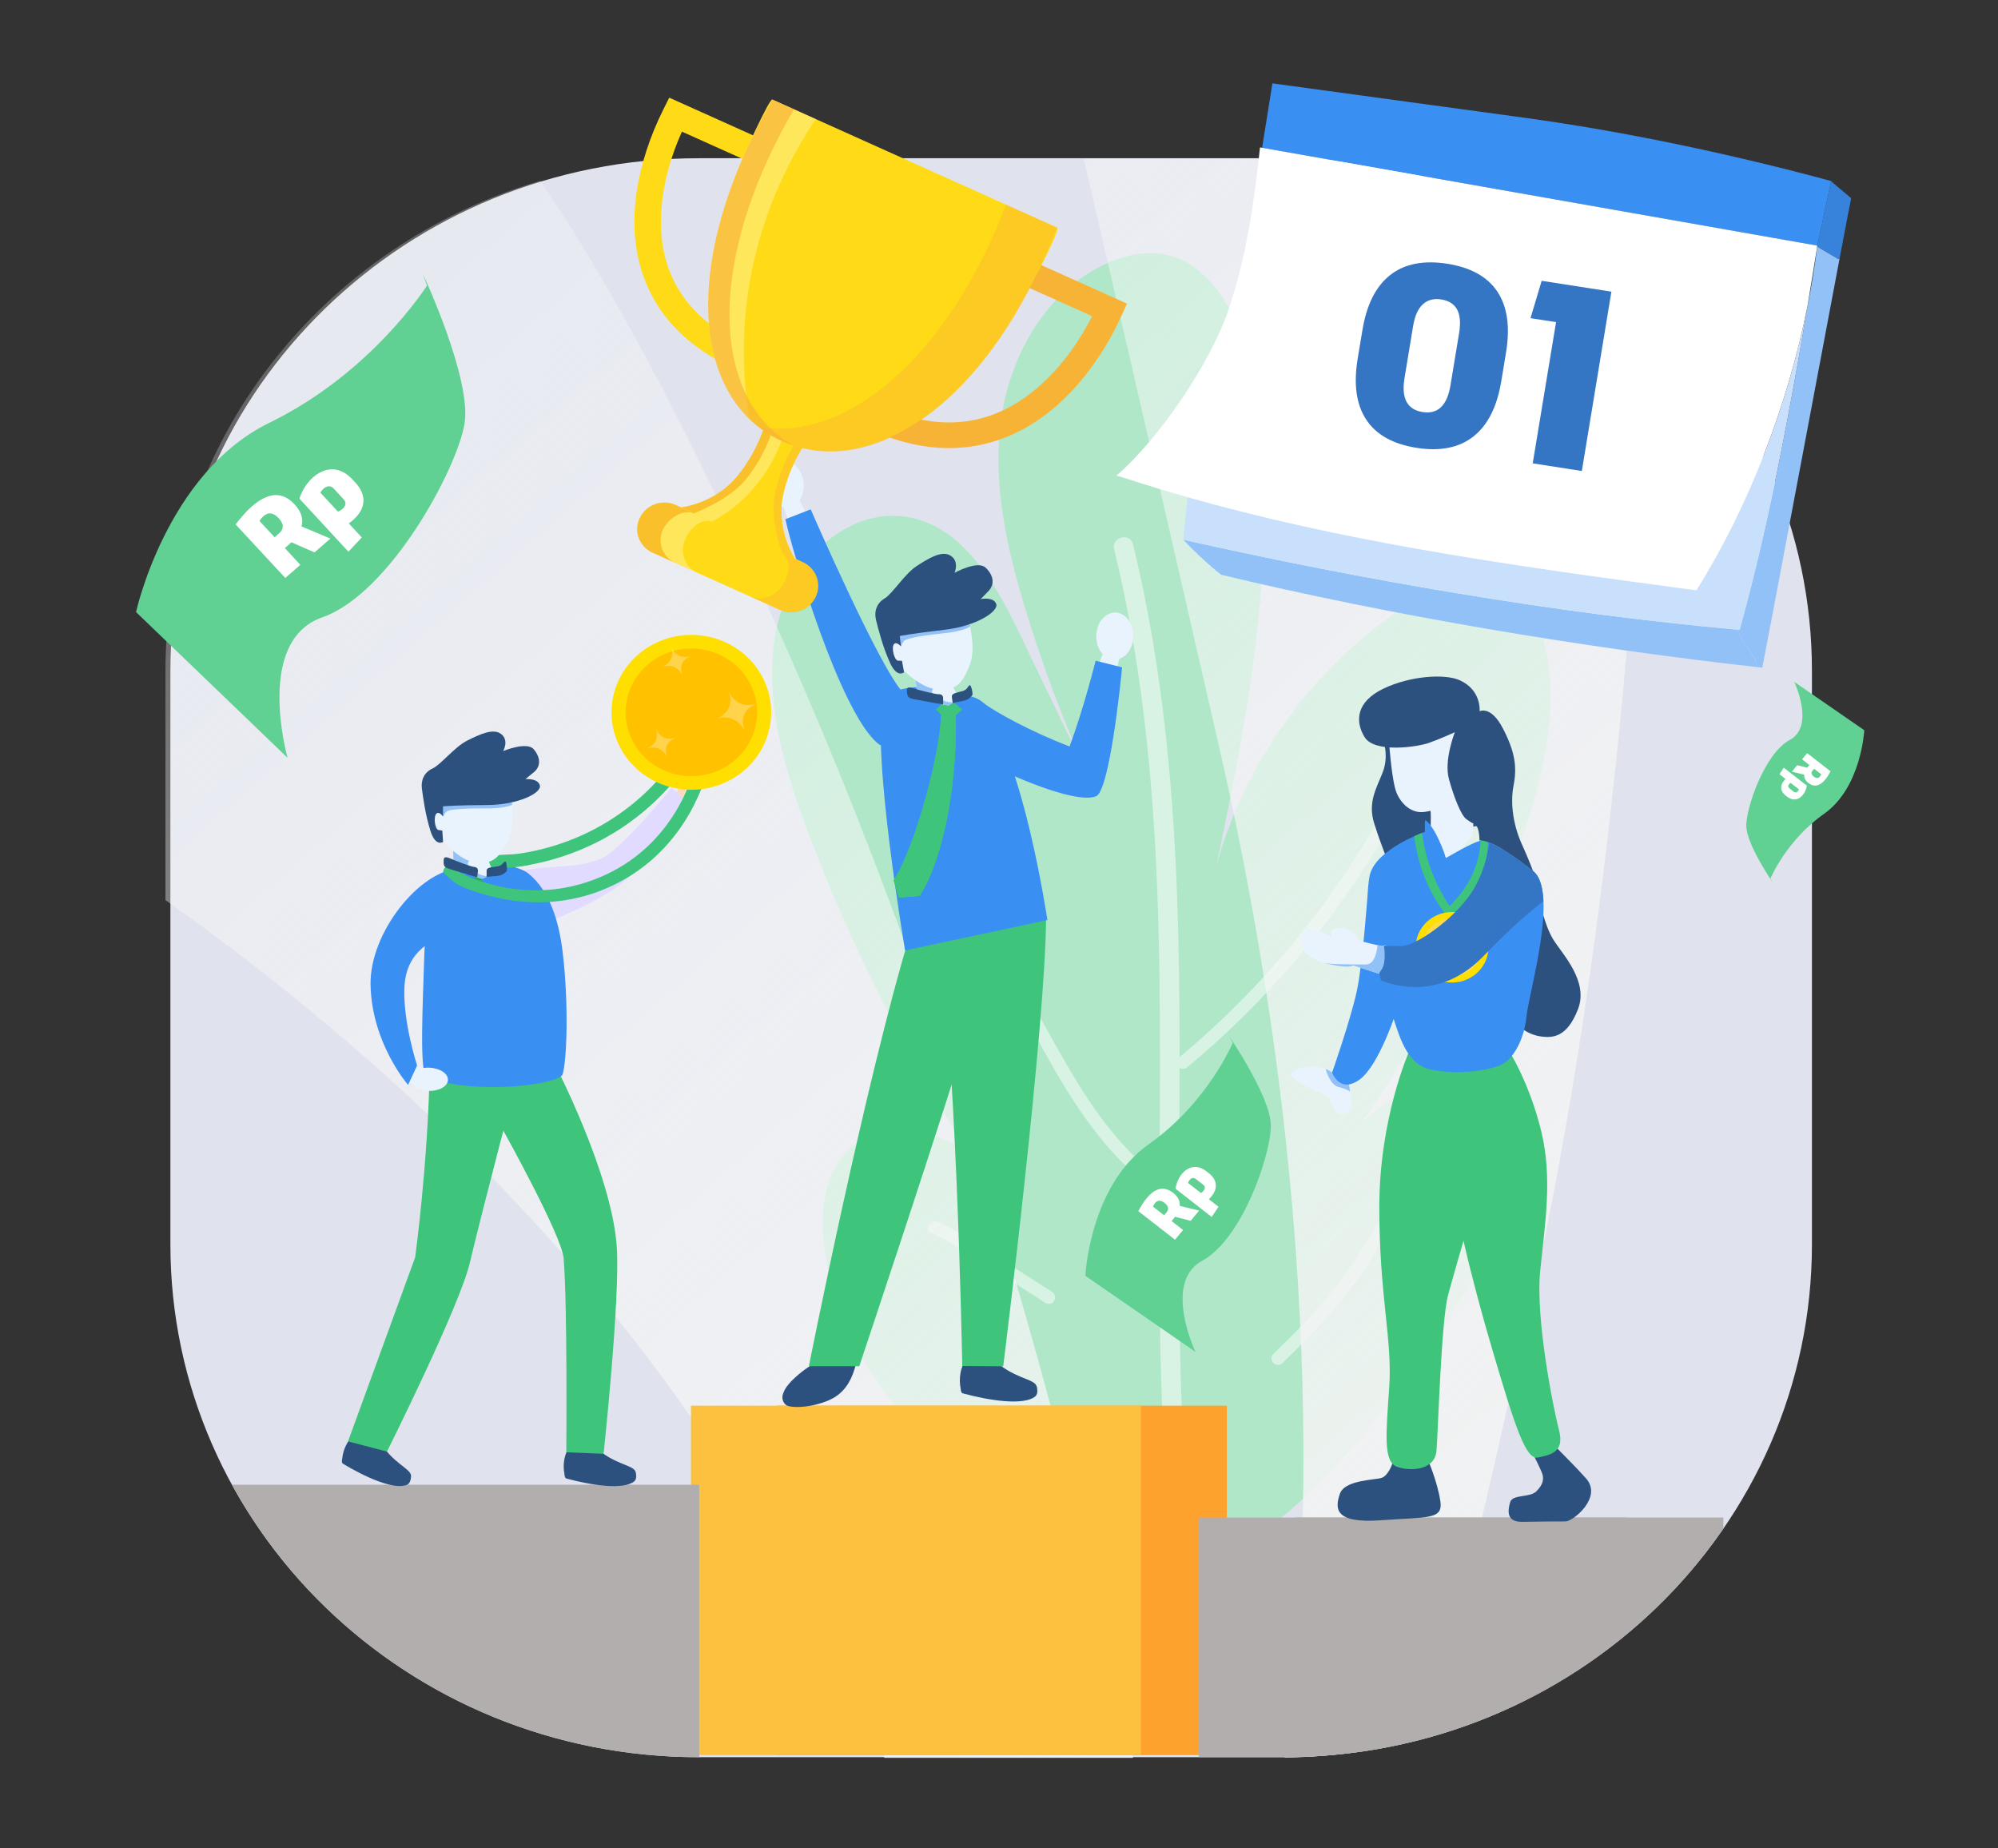<svg width="120" height="111" viewBox="0 0 120 111" fill="none" xmlns="http://www.w3.org/2000/svg">
<rect x="0" y="0" width="120" height="111" fill="#333333" stroke="none"/>
<path d="M41.979 9.502H77.079C94.614 9.502 108.825 23.291 108.825 40.297V74.729C108.825 91.738 94.609 105.523 77.079 105.523H41.979C24.445 105.523 10.234 91.734 10.234 74.729V40.297C10.234 23.287 24.445 9.502 41.979 9.502Z" fill="#E0E3ED"/>
<path d="M64.601 93.415C60.989 91.166 57.484 88.681 54.681 85.531C51.878 82.382 49.809 78.495 49.452 74.349C49.289 72.439 49.577 70.316 51.022 69.006C52.918 67.287 56.121 67.713 58.168 69.26C60.215 70.808 61.385 73.177 62.485 75.458C56.556 67.504 51.783 58.737 48.352 49.498C46.529 44.589 45.17 38.828 47.999 34.39C49.293 32.363 51.611 30.782 54.058 30.991C57.588 31.287 59.695 34.841 61.191 37.953C63.109 41.944 65.031 45.94 66.948 49.932C64.799 45.677 63.014 41.248 61.625 36.709C60.516 33.089 59.647 29.306 60.082 25.548C60.516 21.794 62.442 18.032 65.818 16.142C67.207 15.366 68.896 14.928 70.423 15.4C71.958 15.871 73.076 17.168 73.828 18.545C75.174 20.997 75.617 23.817 75.815 26.586C76.481 36.046 74.465 45.473 72.457 54.753C73.785 46.34 79.435 38.678 87.209 34.737C87.97 34.353 88.83 33.99 89.656 34.203C90.318 34.374 90.83 34.887 91.238 35.421C93.392 38.278 93.414 42.157 92.718 45.631C90.572 56.397 82.798 65.135 77.126 74.624C78.614 69.982 82.308 66.057 86.939 64.197C88.138 63.717 89.604 63.396 90.658 64.134C91.255 64.551 91.595 65.239 91.78 65.932C92.442 68.401 91.436 70.983 90.301 73.29C87.846 78.286 84.716 82.966 81.009 87.175C77.793 90.829 73.772 94.307 68.849 94.829C67.985 94.92 66.871 94.754 66.647 93.94" fill="#B0E7C9"/>
<path d="M66.914 32.973C68.561 39.734 69.249 46.666 69.511 53.599C69.773 60.539 69.632 67.484 69.632 74.429C69.632 78.354 69.683 82.283 69.872 86.208C69.907 86.938 71.085 86.942 71.051 86.208C70.707 79.205 70.827 72.197 70.844 65.19C70.861 58.212 70.784 51.217 70.031 44.272C69.61 40.372 68.978 36.489 68.045 32.672C67.873 31.955 66.738 32.255 66.914 32.973Z" fill="#D8F3E4"/>
<path d="M71.309 64.092C76.056 60.142 80.089 55.395 83.18 50.123C84.062 48.622 84.857 47.074 85.584 45.498C85.786 45.055 85.111 44.667 84.905 45.114C82.381 50.628 78.885 55.7 74.576 60.054C73.364 61.281 72.087 62.449 70.754 63.554C70.371 63.875 70.926 64.409 71.309 64.092Z" fill="#D8F3E4"/>
<path d="M55.167 49.13C57.05 52.626 58.938 56.121 60.821 59.616C62.399 62.544 63.891 65.568 65.977 68.196C67.09 69.598 68.376 70.849 69.89 71.846C70.307 72.121 70.702 71.462 70.285 71.187C67.581 69.41 65.71 66.757 64.128 64.038C62.313 60.922 60.671 57.702 58.964 54.532C57.923 52.601 56.883 50.674 55.842 48.742C55.61 48.313 54.93 48.697 55.167 49.13Z" fill="#D8F3E4"/>
<path d="M84.092 71.191C82.987 73.035 81.955 74.949 80.682 76.693C79.452 78.374 77.965 79.859 76.473 81.314C76.116 81.66 76.67 82.203 77.027 81.852C78.528 80.388 80.011 78.895 81.258 77.214C82.578 75.437 83.636 73.464 84.771 71.575C85.025 71.149 84.346 70.766 84.092 71.191Z" fill="#D8F3E4"/>
<path d="M55.919 74.027C57.123 74.54 58.207 75.308 59.299 76.008C60.464 76.751 61.63 77.493 62.795 78.24C63.216 78.511 63.612 77.852 63.19 77.581C62.025 76.838 60.86 76.096 59.695 75.35C58.598 74.649 57.519 73.881 56.315 73.368C55.859 73.172 55.459 73.827 55.919 74.027Z" fill="#D8F3E4"/>
<path d="M47.006 38.415C40.917 24.722 36.101 16.188 32.442 10.861C19.418 14.703 9.937 26.44 9.937 40.33V54.052C21.878 62.511 37.228 75.938 47.01 94.082C49.517 98.737 51.525 102.507 53.124 105.56H68.049C65.615 93.26 59.368 66.203 47.006 38.415Z" fill="url(#paint0_linear)"/>
<path d="M76.782 9.531H65.087C66.458 15.421 68.901 25.994 73.235 44.918C80.085 74.825 78.386 96.652 77.148 105.544C80.127 105.511 83.004 105.081 85.734 104.305C87.042 99.463 89.015 91.438 91.969 78.136C96.854 56.147 98.466 32.284 98.999 18.34C93.276 12.893 85.433 9.531 76.782 9.531Z" fill="url(#paint1_linear)"/>
<path d="M73.686 84.414H46.662V105.399H73.686V84.414Z" fill="#FDA22D"/>
<path d="M41.5 105.398L68.524 105.398L68.524 84.414L41.5 84.414L41.5 105.398Z" fill="#FCC13F"/>
<path d="M41.979 105.523H41.996V89.16H13.931C19.268 98.895 29.824 105.523 41.979 105.523Z" fill="#B1AEAD"/>
<path d="M65.843 38.174C65.826 38.954 66.308 39.601 66.923 39.613C67.537 39.626 68.049 39.004 68.071 38.224C68.088 37.444 67.606 36.798 66.992 36.785C66.377 36.773 65.861 37.394 65.843 38.174Z" fill="#E9F3FE"/>
<path d="M66.385 38.875L67.267 39.342L66.755 41.736L65.456 41.315C65.938 40.005 66.385 38.875 66.385 38.875Z" fill="#E9F3FE"/>
<path d="M67.391 40.076L65.805 39.676C65.805 39.676 65.1 42.504 64.24 44.827C62.012 43.984 59.643 42.696 59.058 42.199C57.532 40.902 55.111 42.958 56.066 43.909C57.257 45.098 64.291 48.51 65.843 47.809C66.639 47.451 67.318 40.935 67.391 40.076Z" fill="#3A8FF3"/>
<path d="M47.281 83.241C47.255 83.262 46.993 83.637 46.989 83.904C46.989 84.125 47.113 84.371 47.341 84.434C47.973 84.605 49.328 84.396 50.132 83.904C50.854 83.462 51.215 82.715 51.413 81.889C51.177 81.868 51.194 81.868 50.962 81.848C50.471 82.361 49.981 82.878 49.491 83.391C48.734 83.412 48.038 83.22 47.281 83.241Z" fill="#2D517E"/>
<path d="M49.065 81.811C48.769 81.919 48.132 82.349 47.603 82.866C47.346 83.12 46.941 83.592 47.122 83.929C47.328 84.313 48.459 84.126 49.237 83.883C50.136 83.608 50.652 83.016 50.816 82.812C51.142 82.403 51.301 82.078 51.379 81.819L49.065 81.811Z" fill="#2D517E"/>
<path d="M62.27 83.301L57.7 83.397C57.7 83.397 57.704 83.643 57.82 83.672C59.407 84.106 61.471 84.423 62.176 83.86C62.386 83.684 62.27 83.301 62.27 83.301Z" fill="#2D517E"/>
<path d="M57.82 82C57.747 82.171 57.558 82.718 57.7 83.397C57.708 83.431 57.734 83.46 57.768 83.468C58.276 83.589 61.995 84.448 62.257 83.456C62.425 82.818 61.286 82.926 60.043 81.967C60.026 81.954 60.004 81.946 59.983 81.946H57.906C57.867 81.942 57.833 81.963 57.82 82Z" fill="#2D517E"/>
<path d="M60.254 82.05L57.794 82.033C57.794 82.033 57.424 61.345 56.152 55.205L62.829 54.959C62.834 61.386 60.254 82.05 60.254 82.05Z" fill="#3EC57B"/>
<path d="M54.634 56.185C51.972 64.969 48.58 82.046 48.58 82.046H51.607C51.607 82.046 56.689 66.88 58.701 60.185C58.701 60.185 62.365 57.958 62.829 54.959L54.634 56.185Z" fill="#3EC57B"/>
<path d="M48.253 28.906C48.373 29.678 47.978 30.378 47.367 30.466C46.761 30.554 46.167 30.003 46.047 29.227C45.927 28.456 46.322 27.755 46.933 27.667C47.543 27.58 48.132 28.134 48.253 28.906Z" fill="#E9F3FE"/>
<path d="M47.806 29.666L46.993 30.237L47.814 32.552L49.048 31.973C48.399 30.734 47.806 29.666 47.806 29.666Z" fill="#E9F3FE"/>
<path d="M62.907 55.25C62.907 55.25 61.432 45.365 59.14 42.912C58.512 42.241 56.719 41.419 55.795 41.281C55.094 41.173 53.241 41.377 53.064 42.045C52.303 44.989 54.359 57.077 54.359 57.077L62.907 55.25Z" fill="#3A8FF3"/>
<path d="M52.733 44.653C50.45 42.788 47.603 33.166 47.169 31.18L48.691 30.588C48.691 30.588 52.922 40.327 54.281 41.633C55.722 43.018 53.782 45.508 52.733 44.653Z" fill="#3A8FF3"/>
<path d="M55.227 53.803L53.967 53.903L53.666 52.852C54.986 50.858 56.607 44.739 56.508 42.633L57.394 42.545C57.553 46.849 56.681 51.604 55.227 53.803Z" fill="#3EC57B"/>
<path d="M55.227 53.802L54.01 53.898C55.386 51.612 56.874 46.682 56.805 42.607L57.398 42.549C57.553 46.849 56.681 51.604 55.227 53.802Z" fill="#3EC57B"/>
<path d="M56.607 42.976L56.216 42.613L56.607 42.25H57.39L57.785 42.613L57.39 42.976H56.607Z" fill="#3EC57B"/>
<path d="M56.586 42.945L56.225 42.611L56.616 42.244H56.994V42.645V42.974H56.616L56.586 42.945Z" fill="#3EC57B"/>
<path d="M55.008 40.717L54.986 40.829L55.094 41.68L56.646 42.306L56.969 42.364L57.222 42.21L57.45 41.63C57.45 41.63 57.248 41.334 57.227 41.163L55.008 40.717Z" fill="#E9F3FE"/>
<path d="M56.646 42.308L56.968 42.366L57.222 42.212L57.239 42.17C56.663 42.22 56.341 41.857 56.057 41.669C55.79 41.494 56.259 41.081 56.38 40.998L55.008 40.723L54.986 40.835L55.094 41.686L56.646 42.308Z" fill="#92C1F8"/>
<path d="M57.184 41.956C57.166 41.819 57.115 41.71 57.381 41.618C57.648 41.526 57.928 41.522 58.065 41.347C58.203 41.172 58.25 41.051 58.327 41.255C58.405 41.46 58.413 41.706 58.413 41.706C58.413 41.706 58.28 42.002 57.854 42.09C57.424 42.177 57.218 42.211 57.218 42.211L57.184 41.956Z" fill="#2D517E"/>
<path d="M54.47 41.523C54.466 41.385 54.419 41.193 54.874 41.339C55.33 41.485 56.208 41.698 56.384 41.69C56.56 41.681 56.642 41.786 56.646 41.923C56.65 42.061 56.642 42.303 56.642 42.303C56.642 42.303 55.7 42.14 55.18 42.04C54.66 41.94 54.483 41.961 54.47 41.523Z" fill="#2D517E"/>
<path d="M58.121 37.08C58.121 37.08 58.68 38.811 58.241 39.937C57.803 41.063 57.437 41.38 56.543 41.41C55.644 41.439 54.836 40.792 54.071 40.096C53.301 39.399 53.249 39.337 53.314 38.686C53.378 38.035 54.595 37.672 54.595 37.672L58.121 37.08Z" fill="#E9F3FE"/>
<path d="M58.121 37.08L54.591 37.672C54.591 37.672 54.109 37.818 53.735 38.085L54.122 38.815C54.122 38.815 54.161 38.648 54.298 38.486C54.432 38.323 55.571 38.139 56.766 38.019C57.618 37.935 58.074 37.739 58.267 37.635C58.194 37.301 58.121 37.08 58.121 37.08Z" fill="#92C1F8"/>
<path d="M54.298 40.371C54.298 40.371 53.881 40.751 53.447 39.788C53.013 38.824 52.75 37.773 52.617 37.247C52.484 36.722 52.651 36.221 53.129 35.938C53.606 35.654 54.333 34.461 55.059 33.99C55.786 33.519 56.582 33.031 57.106 33.377C57.631 33.723 57.33 34.399 57.33 34.399C57.33 34.399 58.71 33.639 59.187 34.082C59.665 34.524 59.763 35.074 59.377 35.487C58.985 35.896 58.899 35.975 58.899 35.975C58.899 35.975 59.665 35.821 59.832 36.263C60 36.705 58.663 37.598 56.732 37.819C54.806 38.04 54.04 38.194 54.04 38.194L54.114 38.82C54.114 38.82 53.834 38.49 53.684 38.695C53.529 38.899 53.709 39.667 53.941 39.675C54.174 39.683 54.174 39.683 54.174 39.683L54.298 40.371Z" fill="#2D517E"/>
<path d="M42.504 45.845C42.809 46.095 42.719 46.675 42.31 47.146C41.902 47.617 41.322 47.797 41.02 47.546C40.715 47.296 40.806 46.716 41.214 46.245C41.622 45.778 42.203 45.594 42.504 45.845Z" fill="#FADBBF"/>
<path d="M40.169 48.256L40.904 47.143L41.764 47.564L40.629 48.682L40.169 48.256Z" fill="#FADBBF"/>
<path d="M30.03 55.12C30.03 55.12 30.881 52.367 31.311 52.288C33.324 51.912 34.588 52.2 36.11 51.553C37.361 51.02 40.337 47.295 40.337 47.295L41.36 48.233C41.36 48.233 38.501 52.221 37.288 53.093C35.031 54.724 32.094 55.637 32.094 55.637L30.03 55.12Z" fill="#E1DBFF"/>
<path d="M38.178 88.441L33.904 88.529C33.904 88.529 33.908 88.758 34.016 88.788C35.499 89.192 37.43 89.488 38.088 88.963C38.29 88.8 38.178 88.441 38.178 88.441Z" fill="#2D517E"/>
<path d="M34.016 87.224C33.947 87.383 33.771 87.896 33.904 88.53C33.913 88.563 33.934 88.588 33.969 88.596C34.442 88.709 37.92 89.514 38.17 88.584C38.329 87.987 37.258 88.088 36.097 87.191C36.08 87.178 36.063 87.17 36.041 87.17H34.098C34.063 87.17 34.029 87.191 34.016 87.224Z" fill="#2D517E"/>
<path d="M24.681 88.689L20.553 87.613C20.553 87.613 20.493 87.834 20.588 87.893C21.895 88.685 23.662 89.494 24.445 89.165C24.685 89.065 24.681 88.689 24.681 88.689Z" fill="#2D517E"/>
<path d="M21.039 86.391C20.927 86.525 20.609 86.967 20.553 87.613C20.549 87.647 20.566 87.68 20.596 87.697C21.018 87.934 24.126 89.649 24.63 88.823C24.952 88.293 23.898 88.101 23.043 86.921C23.03 86.904 23.013 86.892 22.996 86.888L21.129 86.362C21.095 86.354 21.061 86.366 21.039 86.391Z" fill="#2D517E"/>
<path d="M31.238 64.051C31.238 64.051 29.02 72.447 28.22 75.826C27.596 78.466 23.241 87.171 23.241 87.171L20.902 86.558L24.935 75.504C24.935 75.504 25.709 69.84 25.808 64.147L31.238 64.051Z" fill="#3EC57B"/>
<path d="M33.285 63.834C33.285 63.834 36.738 70.453 37.043 74.858C37.258 77.94 36.252 87.304 36.252 87.304L34.012 87.213C34.012 87.213 34.085 78.387 33.853 75.567C33.737 74.191 30.228 67.892 30.228 67.892C25.649 67.876 25.649 63.909 25.649 63.909L33.285 63.834Z" fill="#3EC57B"/>
<path d="M25.653 64.739C29.05 65.806 33.603 65.064 33.788 64.522C34.038 63.771 34.175 60.321 33.788 57.126C33.56 55.27 32.993 53.481 31.754 52.472C31.724 52.447 31.694 52.426 31.664 52.405C31.591 52.355 31.509 52.305 31.423 52.263C31.389 52.246 31.354 52.23 31.316 52.217C30.843 52.013 30.211 51.917 29.579 51.904C29.493 51.904 29.411 51.904 29.325 51.904C28.77 51.913 28.229 51.988 27.816 52.109C27.799 52.113 27.786 52.117 27.768 52.121C27.768 52.121 27.764 52.121 27.76 52.121C27.721 52.134 27.682 52.15 27.644 52.163C26.736 52.542 25.971 53.931 25.82 54.399C25.618 55.028 25.524 56.109 25.485 57.31C25.404 60.163 25.158 64.58 25.653 64.739Z" fill="#3A8FF3"/>
<path d="M31.746 51.279L31.741 51.95C31.539 51.988 31.337 52.017 31.135 52.046C31.079 52.046 31.023 52.05 30.968 52.05C30.826 52.055 30.679 52.067 30.533 52.08C29.157 52.197 27.622 52.555 26.625 52.889L26.616 52.367C26.655 51.467 29.273 51.371 30.929 51.296C30.976 51.296 31.023 51.291 31.071 51.291C31.294 51.279 31.522 51.275 31.746 51.279Z" fill="#3EC57B"/>
<path d="M26.904 64.855C26.891 65.239 26.362 65.535 25.73 65.51C25.094 65.489 24.595 65.155 24.608 64.772C24.621 64.388 25.15 64.092 25.782 64.117C26.418 64.142 26.921 64.471 26.904 64.855Z" fill="#E9F3FE"/>
<path d="M24.281 63.512L25.416 64.2L24.802 65.151L23.954 64.117L24.281 63.512Z" fill="#E9F3FE"/>
<path d="M27.648 52.162C28.082 52.158 27.76 55.828 27.338 55.949C25.029 56.621 24.328 57.86 24.285 59.391C24.225 61.48 25.051 63.979 25.051 63.979C25.051 63.979 24.814 64.513 24.509 65.151C24.509 65.151 22.32 62.648 22.256 59.132C22.196 55.97 25.279 52.187 27.648 52.162Z" fill="#3A8FF3"/>
<path d="M28.628 53.269L28.276 52.989L28.602 52.63L28.947 52.605L28.977 52.964L28.998 53.264L28.658 53.294L28.628 53.269Z" fill="#26AC63"/>
<path d="M41.085 46.136C39.984 47.65 38.621 48.918 37.03 49.914C35.431 50.916 33.625 51.608 31.737 51.95C31.535 51.987 31.333 52.017 31.131 52.046C30.929 52.075 30.727 52.1 30.525 52.117C30.525 52.104 30.529 52.092 30.529 52.079C30.546 51.937 30.555 51.775 30.568 51.595L30.585 51.345C30.74 51.328 30.899 51.308 31.066 51.282C32.597 51.062 34.601 50.528 36.605 49.272C38.109 48.33 39.4 47.128 40.444 45.693L41.085 46.136Z" fill="#3EC57B"/>
<path d="M42.491 46.244C42.28 47.086 40.99 51.399 36.398 53.355C34.979 53.96 33.599 54.185 32.326 54.185C30.546 54.185 28.985 53.748 27.854 53.293C27.158 53.013 26.62 52.371 26.62 52.371C26.951 52.204 27.184 52.1 27.502 52.046C27.502 52.046 27.493 52.375 27.94 52.567C29.699 53.326 32.709 54.094 36.084 52.659C40.341 50.849 41.536 46.849 41.734 46.065L42.491 46.244Z" fill="#3EC57B"/>
<path d="M45.08 40.31C46.486 42.216 46.03 44.864 44.065 46.228C42.1 47.592 39.369 47.15 37.963 45.244C36.557 43.338 37.013 40.689 38.978 39.325C40.947 37.961 43.678 38.403 45.08 40.31Z" fill="#FFC100"/>
<path d="M44.31 46.561C42.156 48.054 39.154 47.566 37.619 45.481C36.08 43.391 36.583 40.48 38.733 38.991C40.887 37.498 43.889 37.986 45.423 40.071C46.963 42.161 46.464 45.072 44.31 46.561ZM39.227 39.658C37.456 40.885 37.043 43.283 38.307 45.005C39.571 46.724 42.044 47.124 43.82 45.894C45.591 44.663 46.004 42.269 44.74 40.547C43.471 38.828 40.999 38.432 39.227 39.658Z" fill="#FFDF00"/>
<path opacity="0.3" d="M41.536 39.37C40.866 39.65 40.814 40.113 41.008 40.593C40.853 40.209 40.371 39.813 39.735 40.055C39.735 40.055 40.668 39.746 40.285 38.795C40.672 39.754 41.536 39.37 41.536 39.37Z" fill="white"/>
<path opacity="0.3" d="M45.488 42.237C44.555 42.625 44.482 43.271 44.753 43.943C44.538 43.404 43.863 42.854 42.977 43.188C42.977 43.188 44.28 42.758 43.742 41.432C44.28 42.77 45.488 42.237 45.488 42.237Z" fill="white"/>
<path opacity="0.3" d="M40.612 44.284C39.95 44.563 39.898 45.022 40.087 45.498C39.933 45.114 39.455 44.722 38.823 44.964C38.823 44.964 39.748 44.66 39.369 43.717C39.752 44.664 40.612 44.284 40.612 44.284Z" fill="white"/>
<path d="M27.257 50.971L27.222 51.079L27.231 51.913L28.663 52.685L28.968 52.773L29.23 52.652L29.518 52.114C29.518 52.114 29.355 51.805 29.355 51.638L27.257 50.971Z" fill="#E9F3FE"/>
<path d="M28.663 52.681L28.968 52.769L29.23 52.648L29.252 52.606C28.689 52.593 28.418 52.21 28.164 51.997C27.927 51.797 28.422 51.451 28.555 51.38L27.257 50.967L27.222 51.075L27.231 51.909L28.663 52.681Z" fill="#92C1F8"/>
<path d="M29.226 52.398C29.226 52.264 29.187 52.152 29.454 52.093C29.725 52.031 29.991 52.06 30.146 51.906C30.301 51.752 30.357 51.639 30.409 51.843C30.46 52.048 30.443 52.289 30.443 52.289C30.443 52.289 30.284 52.561 29.858 52.602C29.432 52.644 29.226 52.652 29.226 52.652V52.398Z" fill="#2D517E"/>
<path d="M26.646 51.693C26.659 51.56 26.633 51.372 27.059 51.56C27.485 51.747 28.306 52.048 28.478 52.06C28.65 52.073 28.719 52.181 28.706 52.315C28.693 52.448 28.658 52.682 28.658 52.682C28.658 52.682 27.764 52.427 27.274 52.269C26.784 52.114 26.612 52.114 26.646 51.693Z" fill="#2D517E"/>
<path d="M30.679 47.779C30.679 47.779 31.023 49.514 30.473 50.557C29.923 51.6 29.536 51.867 28.663 51.8C27.794 51.733 27.08 51.02 26.418 50.265C25.756 49.51 25.709 49.444 25.846 48.822C25.984 48.201 27.197 47.98 27.197 47.98L30.679 47.779Z" fill="#E9F3FE"/>
<path d="M30.679 47.779L27.197 47.98C27.197 47.98 26.715 48.067 26.324 48.288L26.616 49.035C26.616 49.035 26.672 48.88 26.822 48.734C26.973 48.589 28.095 48.534 29.265 48.547C30.095 48.555 30.559 48.417 30.761 48.334C30.722 48.005 30.679 47.779 30.679 47.779Z" fill="#92C1F8"/>
<path d="M26.612 50.558C26.612 50.558 26.165 50.879 25.855 49.903C25.545 48.927 25.408 47.88 25.339 47.358C25.27 46.837 25.489 46.37 25.98 46.149C26.47 45.928 27.308 44.847 28.065 44.472C28.822 44.093 29.647 43.705 30.116 44.093C30.585 44.48 30.219 45.102 30.219 45.102C30.219 45.102 31.638 44.514 32.051 44.989C32.464 45.469 32.498 46.011 32.072 46.366C31.647 46.72 31.556 46.787 31.556 46.787C31.556 46.787 32.313 46.72 32.425 47.167C32.541 47.613 31.144 48.334 29.252 48.343C27.36 48.351 26.607 48.422 26.607 48.422V49.035C26.607 49.035 26.375 48.685 26.203 48.868C26.031 49.052 26.117 49.811 26.341 49.844C26.564 49.878 26.564 49.878 26.564 49.878L26.612 50.558Z" fill="#2D517E"/>
<path d="M46.825 36.617L39.223 33.201C38.41 32.834 38.054 31.892 38.428 31.103C38.806 30.315 39.778 29.969 40.59 30.332L48.193 33.748C49.005 34.115 49.362 35.057 48.988 35.846C48.61 36.634 47.638 36.98 46.825 36.617Z" fill="#FFDB17"/>
<path opacity="0.4" d="M48.962 35.905L49.014 35.792C49.375 35.033 49.031 34.128 48.253 33.773L47.771 33.557L46.976 33.219C47.715 33.895 47.208 34.779 47.062 35.05C46.662 35.797 45.763 36.143 44.981 35.788L46.881 36.643C47.664 36.993 48.597 36.66 48.962 35.905Z" fill="#F7B336"/>
<path opacity="0.67" d="M39.825 31.797C40.032 31.367 40.818 30.537 41.67 30.833C41.67 30.833 41.377 30.695 41.003 30.516C40.823 30.429 40.646 30.358 40.539 30.308C39.782 29.966 38.823 30.291 38.458 31.046L38.406 31.159C38.045 31.918 38.389 32.823 39.167 33.177L40.586 33.816C39.804 33.461 39.442 32.589 39.825 31.797Z" fill="#F7B336"/>
<path opacity="0.6" d="M41.145 32.389C41.416 31.771 42.1 31.025 42.882 31.379L41.665 30.833C41.167 30.574 40.199 31.004 39.821 31.797C39.46 32.556 39.804 33.461 40.582 33.815L41.902 34.408C41.128 34.053 40.806 33.156 41.145 32.389Z" fill="#FFEE8A"/>
<path d="M47.737 33.545C46.817 33.182 41.794 30.921 40.913 30.479C41.773 30.337 43.14 29.904 44.172 28.727C44.189 28.706 44.207 28.686 44.228 28.665C44.263 28.627 44.293 28.585 44.327 28.544C45.002 27.701 45.428 26.867 45.703 26.179C45.724 26.12 45.746 26.066 45.767 26.012C45.789 25.953 45.81 25.899 45.828 25.845C45.836 25.824 45.841 25.808 45.849 25.787C45.875 25.712 45.901 25.637 45.922 25.566C45.948 25.491 45.97 25.416 45.987 25.345C46.004 25.29 46.017 25.236 46.03 25.182V25.178C46.451 25.374 48.141 26.133 48.567 26.321C48.567 26.321 48.567 26.321 48.567 26.325C48.098 26.971 47.38 28.139 47.027 29.758C46.933 30.191 46.916 30.617 46.946 31.021C47.002 32.093 47.397 32.986 47.737 33.545Z" fill="#FFDB17"/>
<path opacity="0.67" d="M44.822 28.765C43.772 30.075 41.665 30.829 41.665 30.829C41.236 30.638 40.913 30.475 40.913 30.475C41.773 30.333 43.14 29.899 44.172 28.723C44.189 28.702 44.207 28.681 44.228 28.66C44.263 28.623 44.293 28.581 44.327 28.54C45.002 27.697 45.428 26.863 45.703 26.175C45.724 26.116 45.746 26.062 45.767 26.008C45.789 25.949 45.81 25.895 45.828 25.841C45.836 25.82 45.841 25.803 45.849 25.782C45.875 25.707 45.901 25.632 45.922 25.561C45.948 25.486 45.97 25.411 45.987 25.34C46.004 25.286 46.017 25.232 46.03 25.178C46.185 25.249 46.352 25.324 46.524 25.399C46.322 26.175 45.866 27.459 44.822 28.765Z" fill="#F7B336"/>
<path opacity="0.4" d="M47.737 33.544L47.328 33.369L46.971 33.215C46.971 33.215 46.202 31.167 46.559 29.544C46.911 27.926 47.629 26.758 48.098 26.111C48.261 26.186 48.42 26.257 48.571 26.324C48.102 26.971 47.384 28.139 47.032 29.757C46.937 30.191 46.92 30.616 46.95 31.021C46.997 32.097 47.397 32.985 47.737 33.544Z" fill="#F7B336"/>
<path opacity="0.6" d="M42.74 31.325C43.45 30.942 44.426 30.366 45.475 29.056C46.52 27.751 46.976 26.462 47.182 25.698C47.122 25.669 47.062 25.644 47.002 25.615C46.847 25.544 46.688 25.473 46.529 25.402C46.322 26.166 45.871 27.45 44.822 28.76C43.772 30.07 41.666 30.825 41.666 30.825" fill="#FFEE8A"/>
<path d="M52.286 25.82C52.02 25.699 51.753 25.569 51.482 25.432L52.23 24.076C54.797 25.407 57.209 25.715 59.402 24.981C61.832 24.168 64.059 22.003 65.594 18.987L60.516 16.706L61.182 15.309L67.688 18.233L67.374 18.925C66.609 20.61 65.603 22.149 64.472 23.375C63.109 24.852 61.578 25.882 59.918 26.437C57.532 27.234 54.969 27.025 52.286 25.82Z" fill="#F7B336"/>
<path d="M44.185 22.178C44.452 22.299 44.727 22.412 45.011 22.52L45.596 21.09C42.891 20.051 41.089 18.462 40.246 16.364C39.313 14.04 39.576 10.991 40.956 7.905L46.034 10.186L46.701 8.789L40.195 5.865L39.855 6.545C39.025 8.201 38.462 9.94 38.23 11.571C37.95 13.532 38.131 15.334 38.767 16.919C39.683 19.208 41.502 20.973 44.185 22.178Z" fill="#FFDB17"/>
<path d="M63.491 13.669L46.387 5.978C46.215 5.907 44.748 9.152 44.615 9.477C43.686 11.688 42.93 14.02 42.659 16.401C42.203 20.364 43.2 25.156 47.509 26.699C51.228 28.034 55.077 25.844 57.605 23.283C59.2 21.669 60.49 19.784 61.561 17.807C61.75 17.448 63.745 13.782 63.491 13.669Z" fill="#FFDB17"/>
<path opacity="0.6" d="M48.997 7.154L46.387 5.982C45.226 7.985 44.241 10.095 43.544 12.289C42.934 14.212 42.534 16.218 42.525 18.237C42.517 19.868 42.77 21.532 43.48 23.021C43.854 23.805 44.379 24.535 45.015 25.148C44.744 23.551 44.606 21.77 44.705 19.834C45.006 13.966 47.358 9.578 48.997 7.154Z" fill="#FFEE8A"/>
<path opacity="0.67" d="M47.638 26.75H47.634C47.591 26.733 47.543 26.721 47.5 26.704C47.492 26.7 47.483 26.695 47.475 26.695C47.466 26.691 47.462 26.691 47.453 26.687C47.406 26.671 47.358 26.654 47.311 26.633C47.303 26.629 47.294 26.625 47.285 26.625C47.242 26.608 47.204 26.591 47.161 26.575C47.152 26.57 47.144 26.566 47.135 26.562C47.083 26.541 47.032 26.52 46.984 26.495C46.946 26.479 46.907 26.458 46.864 26.441C46.838 26.429 46.812 26.416 46.787 26.404C46.757 26.391 46.731 26.378 46.705 26.362C46.675 26.349 46.649 26.333 46.619 26.32C46.584 26.303 46.55 26.283 46.516 26.266C46.498 26.258 46.481 26.249 46.464 26.237C46.382 26.191 46.301 26.145 46.223 26.099C46.193 26.082 46.163 26.066 46.137 26.045C46.081 26.007 46.026 25.974 45.97 25.936C45.94 25.916 45.914 25.899 45.884 25.878C45.866 25.866 45.853 25.857 45.836 25.845C45.81 25.828 45.785 25.807 45.759 25.79C45.724 25.765 45.694 25.74 45.66 25.72C45.639 25.703 45.617 25.686 45.596 25.669C45.574 25.653 45.557 25.64 45.535 25.623C41.326 22.333 41.472 14.462 46.395 5.986L47.685 6.566C42.977 14.641 42.633 22.182 46.266 25.715C46.67 26.112 47.131 26.458 47.638 26.75Z" fill="#F7B336"/>
<path opacity="0.4" d="M63.492 13.67C60.073 22.616 54.139 27.784 48.906 27.05C48.816 27.038 48.721 27.021 48.631 27.005C48.601 27 48.567 26.992 48.537 26.988C48.507 26.984 48.472 26.975 48.442 26.967C48.403 26.959 48.36 26.95 48.322 26.942C48.24 26.925 48.158 26.904 48.072 26.879C48.029 26.867 47.99 26.858 47.947 26.846C47.917 26.838 47.883 26.829 47.853 26.817C47.78 26.796 47.707 26.771 47.634 26.746H47.629C47.586 26.729 47.539 26.717 47.496 26.7C47.487 26.696 47.479 26.692 47.47 26.692C47.462 26.688 47.457 26.688 47.449 26.683C47.436 26.679 47.419 26.671 47.406 26.667C47.401 26.667 47.397 26.662 47.397 26.662C47.38 26.654 47.358 26.65 47.341 26.642C47.328 26.637 47.32 26.633 47.307 26.629C47.298 26.625 47.29 26.621 47.281 26.621C47.238 26.604 47.199 26.587 47.156 26.571C47.148 26.567 47.139 26.562 47.13 26.558C47.079 26.537 47.027 26.517 46.98 26.491C46.941 26.475 46.903 26.454 46.86 26.437C46.834 26.425 46.808 26.412 46.782 26.4C46.752 26.387 46.726 26.375 46.701 26.358C46.67 26.345 46.645 26.329 46.615 26.316C46.58 26.3 46.546 26.279 46.511 26.262C46.494 26.254 46.477 26.245 46.46 26.233C46.378 26.187 46.296 26.141 46.219 26.095C46.189 26.078 46.159 26.062 46.133 26.041C46.077 26.003 46.021 25.97 45.965 25.933C45.935 25.912 45.909 25.895 45.879 25.874C45.862 25.862 45.849 25.853 45.832 25.841C45.806 25.824 45.78 25.803 45.755 25.787C45.72 25.762 45.69 25.736 45.656 25.716C45.634 25.699 45.613 25.682 45.591 25.666C45.57 25.649 45.553 25.636 45.531 25.62C45.776 25.666 46.021 25.699 46.266 25.716C46.739 25.753 47.217 25.745 47.694 25.686C52.424 25.144 57.403 20.189 60.421 12.289" fill="#F7B336"/>
<path d="M77.78 105.506C88.512 105.281 97.933 99.896 103.506 91.796V91.129H77.78V105.506Z" fill="#B1AEAD"/>
<path d="M72.005 105.523H77.079C84.969 105.523 92.18 102.724 97.731 98.107V91.133H72.005V105.523Z" fill="#B1AEAD"/>
<path d="M92.404 53.82C92.404 53.82 92.735 55.543 93.302 56.44C93.87 57.337 95.431 58.942 94.769 60.619C94.106 62.296 93.276 62.363 92.447 62.225C91.617 62.087 90.98 61.42 90.98 61.42L92.404 53.82Z" fill="#2D517E"/>
<path d="M83.597 87.55L83.623 87.896C83.623 87.896 83.387 88.609 82.983 88.747C82.579 88.885 80.755 88.864 80.472 89.71C80.188 90.561 80.093 91.5 82.935 91.295C85.778 91.087 86.676 91.27 86.508 90.148C86.341 89.022 85.773 87.666 85.726 87.6C85.679 87.529 83.597 87.55 83.597 87.55Z" fill="#2D517E"/>
<path d="M92.094 87.138L92.189 87.551C92.189 87.551 92.425 88.01 92.593 88.402C92.76 88.794 92.687 89.136 92.283 89.549C91.879 89.962 90.838 89.712 90.697 90.217C90.555 90.721 90.46 91.409 91.432 91.389C92.404 91.368 93.608 91.364 94.037 91.364C94.463 91.364 96.286 89.916 95.246 88.769C94.205 87.622 93.448 86.934 93.375 86.796C93.302 86.659 92.094 87.138 92.094 87.138Z" fill="#2D517E"/>
<path d="M83.12 44.627C83.12 44.627 83.404 45.453 83.043 46.387C82.682 47.321 82.127 48.176 82.54 49.465C82.948 50.75 83.378 51.776 83.378 51.776L86.771 50.55L86.328 47.029L84.212 44.702L83.12 44.627Z" fill="#2D517E"/>
<path d="M85.915 50.033C85.915 50.033 85.95 48.965 85.928 48.794C85.902 48.623 85.881 48.485 85.881 48.485L88.155 47.947L88.547 48.99L88.426 50.221L86.853 51.964L85.915 50.033Z" fill="#E9F3FE"/>
<path d="M84.638 63.121C84.638 63.121 82.841 67.134 82.841 72.489C82.841 77.845 83.632 80.452 83.438 83.296C83.245 86.141 83.06 87.826 83.942 88.101C84.827 88.377 86.182 88.256 86.276 87.121C86.371 85.987 86.56 79.313 86.969 77.782C87.377 76.251 89.209 70.007 89.209 70.007L90.314 63.855L84.638 63.121Z" fill="#3EC57B"/>
<path d="M87.037 63.121C87.037 63.121 86.311 64.956 86.818 68.694C87.321 72.431 88.302 76.56 89.66 81.157C91.019 85.753 91.647 87.68 92.374 87.526C93.1 87.371 93.982 87.221 93.638 85.903C93.294 84.585 92.219 79.196 92.502 76.352C92.786 73.503 93.259 70.779 92.567 67.93C91.875 65.082 90.675 63.184 90.675 63.184L87.037 63.121Z" fill="#3EC57B"/>
<path d="M80.209 64.369L80.003 64.406C80.003 64.406 79.547 63.993 78.653 64.06C77.763 64.131 77.186 64.419 77.857 64.878C78.528 65.336 79.358 65.628 79.672 65.795C79.986 65.962 80.08 66.85 80.454 66.888C80.824 66.925 81.267 66.721 81.198 66.216C81.125 65.712 81.009 65.044 81.009 65.044L80.209 64.369Z" fill="#E9F3FE"/>
<path d="M79.616 64.189C79.702 64.498 79.943 65.165 80.39 65.274C80.699 65.349 80.936 65.457 81.091 65.545C81.043 65.266 81.005 65.049 81.005 65.049L80.209 64.369L80.003 64.406C80.003 64.406 79.87 64.29 79.616 64.189Z" fill="#92C1F8"/>
<path d="M82.776 52.527L82.179 53.17C82.179 53.17 81.856 57.87 81.486 59.539C81.073 61.378 80.007 64.406 80.007 64.406C80.007 64.406 80.45 65.691 81.65 64.836C82.849 63.977 83.916 60.582 83.916 60.582L82.776 52.527Z" fill="#3A8FF3"/>
<path d="M85.584 49.953C85.584 49.953 82.776 50.933 82.303 52.435C81.83 53.937 82.776 58.804 83.378 60.272C83.98 61.74 84.23 63.918 86.031 64.251C87.829 64.589 89.725 64.222 90.323 63.855C90.92 63.488 91.552 62.387 91.681 61.04C91.806 59.693 93.638 53.569 92.09 52.314C90.542 51.058 89.407 50.479 88.998 50.479C88.59 50.479 86.853 51.521 86.853 51.521L85.584 49.953Z" fill="#3A8FF3"/>
<path d="M87.037 55.013C87.029 55.013 87.025 55.013 87.016 55.013C86.947 55.009 86.887 54.975 86.844 54.925C86.779 54.846 85.292 53.107 84.935 50.216L85.408 50.012C85.679 52.214 86.676 53.849 87.067 54.412C87.532 53.924 88.843 52.639 88.929 50.416L89.376 50.566C89.265 53.561 87.278 54.892 87.197 54.959C87.153 54.992 87.098 55.013 87.037 55.013Z" fill="#3EC57B"/>
<path d="M89.17 57.218C88.981 58.269 87.949 58.97 86.865 58.786C85.782 58.603 85.059 57.602 85.249 56.551C85.438 55.499 86.47 54.799 87.553 54.982C88.637 55.17 89.359 56.167 89.17 57.218Z" fill="#FFDC45"/>
<path d="M86.835 58.974C85.648 58.774 84.853 57.673 85.059 56.522C85.266 55.371 86.401 54.599 87.588 54.799C88.775 54.999 89.57 56.101 89.364 57.252C89.153 58.403 88.018 59.175 86.835 58.974ZM87.519 55.17C86.543 55.004 85.61 55.642 85.438 56.589C85.266 57.535 85.924 58.441 86.9 58.607C87.876 58.774 88.809 58.136 88.981 57.189C89.153 56.238 88.495 55.333 87.519 55.17Z" fill="#FFDF00"/>
<path opacity="0.3" d="M88.353 55.806C88.048 55.685 87.876 55.814 87.777 56.031C87.854 55.86 87.833 55.581 87.549 55.46C87.549 55.46 87.949 55.656 88.147 55.23C87.949 55.656 88.353 55.806 88.353 55.806Z" fill="white"/>
<path opacity="0.3" d="M88.654 57.961C88.224 57.79 87.988 57.974 87.85 58.274C87.962 58.036 87.932 57.644 87.536 57.473C87.536 57.473 88.095 57.744 88.366 57.156C88.091 57.753 88.654 57.961 88.654 57.961Z" fill="white"/>
<path opacity="0.3" d="M86.414 57.081C86.109 56.96 85.941 57.09 85.842 57.302C85.919 57.131 85.898 56.856 85.618 56.735C85.618 56.735 86.014 56.927 86.207 56.51C86.014 56.931 86.414 57.081 86.414 57.081Z" fill="white"/>
<path d="M83.443 44.76C83.443 44.76 83.597 46.942 83.881 47.617C84.165 48.293 84.767 48.835 85.49 48.764C86.212 48.694 87.596 48.143 87.596 48.143L87.644 46.02L87.536 43.584L83.443 44.76Z" fill="#E9F3FE"/>
<path d="M87.665 40.847C86.792 40.455 84.728 40.572 83.094 41.352C81.46 42.132 81.366 43.304 81.959 44.268C82.553 45.231 85.107 44.864 85.816 44.614C86.526 44.364 87.377 43.971 87.377 43.971C87.377 43.971 86.715 45.648 87.02 46.774C87.33 47.901 87.755 48.956 88.061 49.185C88.37 49.415 88.487 49.448 88.487 49.448V49.644C88.487 49.644 88.671 49.577 88.706 49.64C88.74 49.702 88.809 49.853 88.839 50.149C88.869 50.445 88.852 50.478 88.852 50.478C88.852 50.478 88.934 50.411 89.445 50.599C89.957 50.787 90.477 51.154 90.963 51.479C91.449 51.805 92.073 52.313 92.073 52.313C92.073 52.313 91.866 51.717 91.393 50.674C90.92 49.632 90.684 48.301 90.903 47.183C91.122 46.065 90.998 45.164 90.271 43.755C89.544 42.345 88.865 42.712 88.865 42.712C88.865 42.712 88.994 41.444 87.665 40.847Z" fill="#2D517E"/>
<path d="M84.156 57.243C84.156 57.243 83.133 56.655 83.12 56.78C83.112 56.905 81.632 56.484 81.632 56.484C81.632 56.484 81.185 55.612 80.373 55.725C79.56 55.837 80.14 56.371 80.14 56.371C80.14 56.371 78.618 55.374 78.227 56.075C77.836 56.776 78.386 57.564 79.736 57.873C81.086 58.182 81.271 57.973 81.271 57.973L83.314 58.632L84.156 57.243Z" fill="#E9F3FE"/>
<path d="M84.156 57.244C84.156 57.244 83.133 56.656 83.12 56.781C83.116 56.822 82.953 56.801 82.733 56.76C82.695 57.189 82.548 57.928 82.024 57.919C81.46 57.907 80.282 57.94 79.569 57.836C79.624 57.853 79.676 57.865 79.736 57.878C81.082 58.186 81.271 57.978 81.271 57.978L83.314 58.637L84.156 57.244Z" fill="#92C1F8"/>
<path d="M92.085 52.314C90.942 51.384 90.022 50.825 89.454 50.6C89.368 51.234 89.106 52.51 88.357 53.632C87.317 55.192 85.042 56.814 84.161 56.814C83.275 56.814 83.12 56.785 83.12 56.785C83.12 56.785 83.279 57.765 82.996 58.195C82.931 58.291 82.879 58.37 82.836 58.437C82.871 58.591 82.909 58.737 82.944 58.879C83.838 59.238 86.594 60.022 89.118 57.398C90.817 55.634 91.987 54.65 92.696 54.124C92.662 53.298 92.49 52.639 92.085 52.314Z" fill="#3576C4"/>
<path d="M85.537 50.367L85.584 49.954C85.584 49.954 85.567 49.466 85.584 49.311C85.601 49.157 85.868 49.449 86.134 49.891C86.401 50.333 86.878 51.438 86.814 51.576C86.754 51.714 85.537 50.367 85.537 50.367Z" fill="#3A8FF3"/>
<path d="M110.48 15.553C109.074 22.978 106.025 39.233 105.845 40.092C105.729 40.079 105.608 40.067 105.492 40.054L105.51 39.9C105.277 39.157 104.641 38.594 104.353 37.868L104.357 37.81C104.4 37.814 104.439 37.819 104.482 37.823C105.583 33.902 106.537 29.485 107.371 25.093C107.801 22.828 108.193 20.575 108.558 18.394C108.799 17.189 108.992 15.992 109.143 14.807C109.143 14.807 109.143 14.807 109.143 14.803C109.556 15.049 109.964 15.291 110.377 15.537L110.48 15.553Z" fill="#92C1F8"/>
<path d="M109.147 14.753C109.147 14.749 109.147 14.745 109.151 14.741C109.409 13.481 109.715 12.15 109.973 10.891H109.981C110.377 11.224 110.772 11.558 111.168 11.892L111.172 11.946C111.121 12.18 110.863 13.543 110.48 15.558L110.373 15.537C109.96 15.291 109.551 15.049 109.139 14.803C109.139 14.795 109.143 14.786 109.143 14.778C109.147 14.77 109.147 14.761 109.147 14.753Z" fill="#3783DC"/>
<path d="M105.509 39.901L105.492 40.055C95.112 38.9 83.456 36.944 73.347 34.516L73.011 34.249C72.431 33.774 71.575 32.956 71.068 32.414C81.835 34.821 93.354 36.827 104.361 37.816L104.357 37.874C104.645 38.591 105.277 39.159 105.509 39.901Z" fill="#92C1F8"/>
<path d="M108.558 18.395C108.197 20.572 107.801 22.828 107.371 25.093C106.541 29.485 105.583 33.902 104.482 37.823C104.439 37.819 104.4 37.815 104.357 37.811C93.35 36.822 81.83 34.816 71.064 32.409C71.15 31.587 71.231 30.762 71.317 29.94L71.343 29.857C75.845 31.133 80.424 32.117 85.047 32.939C90.628 33.932 96.269 34.691 101.889 35.446C105.054 30.399 107.363 24.347 108.558 18.395Z" fill="#C9E0FC"/>
<path d="M109.151 14.741C109.151 14.745 109.151 14.749 109.147 14.754H109.143L75.802 8.877L76.421 5.006C81.435 5.69 86.448 6.374 91.462 7.058C97.568 7.888 104.035 9.264 109.977 10.87C109.977 10.879 109.973 10.883 109.973 10.891C109.715 12.151 109.409 13.481 109.151 14.741Z" fill="#3A8FF3"/>
<path d="M109.139 14.804C108.954 15.967 108.76 17.173 108.554 18.395C107.363 24.347 105.049 30.399 101.885 35.45C96.265 34.695 90.623 33.936 85.042 32.943C80.42 32.122 75.841 31.137 71.339 29.861C70.057 29.498 68.78 29.11 67.512 28.693L67.052 28.564C69.623 26.341 72.672 21.844 73.759 18.674C74.847 15.504 75.32 12.172 75.677 8.852L109.139 14.749H109.143C109.143 14.758 109.139 14.766 109.139 14.774C109.139 14.779 109.139 14.783 109.139 14.787C109.143 14.791 109.143 14.795 109.139 14.804Z" fill="white"/>
<path d="M82.058 25.202C81.46 24.297 81.288 23.079 81.542 21.544L81.826 19.83C82.08 18.295 82.634 17.189 83.494 16.518C84.35 15.842 85.494 15.617 86.917 15.838C88.332 16.059 89.338 16.618 89.936 17.519C90.533 18.42 90.705 19.634 90.451 21.173L90.168 22.887C89.914 24.422 89.359 25.527 88.499 26.207C87.639 26.887 86.504 27.116 85.09 26.895C83.662 26.67 82.651 26.107 82.058 25.202ZM87.115 23.141L87.635 19.996C87.833 18.795 87.476 18.124 86.56 17.982C86.109 17.911 85.739 18.011 85.451 18.278C85.163 18.545 84.973 18.974 84.874 19.567L84.354 22.712C84.156 23.921 84.518 24.601 85.442 24.743C86.358 24.889 86.913 24.355 87.115 23.141Z" fill="#3576C4"/>
<path d="M93.457 19.345L91.922 19.107L92.593 16.863L96.781 17.514L95.005 28.284L92.055 27.825L93.457 19.345Z" fill="#3576C4"/>
<path d="M74.039 62.625C74.039 62.625 72.534 66.224 68.991 68.715C65.448 71.205 65.186 76.614 65.186 76.614L71.799 81.182C71.799 81.182 69.812 76.998 72.212 75.705C74.611 74.412 76.344 69.303 76.326 67.576C76.309 65.849 73.824 62.228 73.824 62.228" fill="#61D093"/>
<path d="M68.368 72.732C68.535 72.415 68.699 72.157 68.862 71.965C69.129 71.644 69.395 71.456 69.657 71.402C69.92 71.348 70.186 71.423 70.457 71.631C70.75 71.861 70.883 72.123 70.857 72.415L72.018 72.699L71.511 73.312L70.578 73.07C70.556 73.099 70.517 73.149 70.466 73.208L70.367 73.329L71.055 73.863L70.573 74.447L68.368 72.732ZM70.062 72.803C70.221 72.611 70.182 72.424 69.95 72.24C69.718 72.057 69.52 72.061 69.361 72.257C69.322 72.307 69.283 72.374 69.245 72.457L69.915 72.978L70.062 72.803Z" fill="white"/>
<path d="M70.603 71.385C70.629 71.218 70.672 71.059 70.737 70.909C70.801 70.759 70.883 70.621 70.982 70.501C71.115 70.338 71.266 70.221 71.429 70.15C71.592 70.079 71.764 70.063 71.936 70.092C72.113 70.121 72.28 70.2 72.444 70.33L72.59 70.442C72.848 70.647 72.994 70.868 73.02 71.118C73.046 71.364 72.951 71.618 72.74 71.873C72.715 71.902 72.672 71.952 72.607 72.019L73.183 72.469L72.775 73.082L70.603 71.385ZM72.362 71.31C72.358 71.247 72.323 71.189 72.254 71.135L71.833 70.809C71.764 70.755 71.7 70.734 71.631 70.743C71.567 70.751 71.502 70.793 71.446 70.863C71.395 70.926 71.365 70.984 71.352 71.039L72.126 71.639C72.177 71.614 72.229 71.573 72.28 71.51C72.341 71.443 72.366 71.376 72.362 71.31Z" fill="white"/>
<path d="M106.335 52.751C106.335 52.751 107.294 50.461 109.547 48.876C111.8 47.291 111.968 43.85 111.968 43.85L107.763 40.947C107.763 40.947 109.027 43.608 107.5 44.43C105.974 45.252 104.873 48.505 104.882 49.602C104.89 50.699 106.473 53.002 106.473 53.002" fill="#61D093"/>
<path d="M109.943 46.319C109.835 46.524 109.732 46.686 109.629 46.807C109.461 47.012 109.289 47.133 109.121 47.166C108.954 47.2 108.786 47.154 108.614 47.02C108.425 46.874 108.343 46.707 108.36 46.52L107.621 46.34L107.943 45.948L108.537 46.102C108.55 46.082 108.575 46.052 108.605 46.015L108.67 45.94L108.231 45.598L108.537 45.227L109.943 46.319ZM108.863 46.278C108.76 46.399 108.786 46.52 108.937 46.636C109.087 46.753 109.212 46.749 109.311 46.628C109.336 46.599 109.362 46.553 109.384 46.499L108.958 46.165L108.863 46.278Z" fill="white"/>
<path d="M108.519 47.178C108.502 47.282 108.476 47.382 108.433 47.482C108.39 47.578 108.339 47.666 108.274 47.741C108.188 47.845 108.094 47.92 107.991 47.962C107.887 48.008 107.78 48.02 107.668 47.999C107.556 47.978 107.449 47.928 107.346 47.849L107.251 47.778C107.088 47.649 106.993 47.507 106.98 47.349C106.963 47.19 107.023 47.032 107.156 46.869C107.174 46.848 107.199 46.819 107.238 46.777L106.873 46.494L107.135 46.102L108.519 47.178ZM107.401 47.224C107.406 47.265 107.427 47.303 107.47 47.336L107.737 47.545C107.78 47.578 107.823 47.591 107.866 47.586C107.909 47.582 107.948 47.553 107.982 47.511C108.016 47.47 108.034 47.436 108.042 47.399L107.548 47.015C107.513 47.032 107.483 47.057 107.449 47.098C107.414 47.14 107.397 47.182 107.401 47.224Z" fill="white"/>
<path d="M25.644 17.148C25.644 17.148 22.351 22.383 16.176 25.39C10.001 28.397 8.17 36.756 8.17 36.756L17.272 45.507C17.272 45.507 15.277 38.495 19.354 37.073C23.43 35.651 27.472 28.122 27.902 25.427C28.332 22.733 25.412 16.48 25.412 16.48" fill="#61D093"/>
<path d="M14.151 31.492C14.495 31.038 14.822 30.679 15.123 30.416C15.621 29.978 16.086 29.753 16.511 29.732C16.937 29.711 17.333 29.899 17.694 30.291C18.094 30.721 18.231 31.163 18.111 31.613L19.844 32.343L18.889 33.173L17.5 32.564C17.457 32.606 17.389 32.668 17.294 32.752L17.109 32.914L18.038 33.92L17.135 34.708L14.151 31.492ZM16.769 32.022C17.066 31.763 17.058 31.463 16.739 31.121C16.421 30.779 16.116 30.737 15.819 31C15.742 31.067 15.664 31.159 15.583 31.284L16.494 32.264L16.769 32.022Z" fill="white"/>
<path d="M17.982 29.944C18.064 29.694 18.175 29.456 18.317 29.235C18.459 29.014 18.623 28.822 18.808 28.66C19.061 28.439 19.323 28.297 19.599 28.226C19.874 28.159 20.145 28.172 20.407 28.263C20.669 28.355 20.914 28.522 21.138 28.76L21.336 28.972C21.688 29.352 21.852 29.74 21.826 30.132C21.8 30.524 21.59 30.891 21.194 31.237C21.147 31.279 21.065 31.346 20.949 31.433L21.727 32.276L20.927 33.131L17.982 29.944ZM20.747 30.265C20.755 30.165 20.717 30.065 20.622 29.965L20.055 29.352C19.964 29.252 19.865 29.202 19.758 29.202C19.655 29.202 19.547 29.248 19.44 29.339C19.345 29.423 19.276 29.506 19.246 29.59L20.295 30.72C20.381 30.695 20.476 30.645 20.57 30.557C20.678 30.466 20.738 30.366 20.747 30.265Z" fill="white"/>
<defs>
<linearGradient id="paint0_linear" x1="-11.609" y1="-0.117" x2="82.364" y2="106.977" gradientUnits="userSpaceOnUse">
<stop offset="1.11884e-07" stop-color="white" stop-opacity="0"/>
<stop offset="1" stop-color="#F1F2F2"/>
</linearGradient>
<linearGradient id="paint1_linear" x1="11.385" y1="-20.293" x2="105.359" y2="86.8" gradientUnits="userSpaceOnUse">
<stop offset="1.11884e-07" stop-color="white" stop-opacity="0"/>
<stop offset="1" stop-color="#F1F2F2"/>
</linearGradient>
</defs>
</svg>
